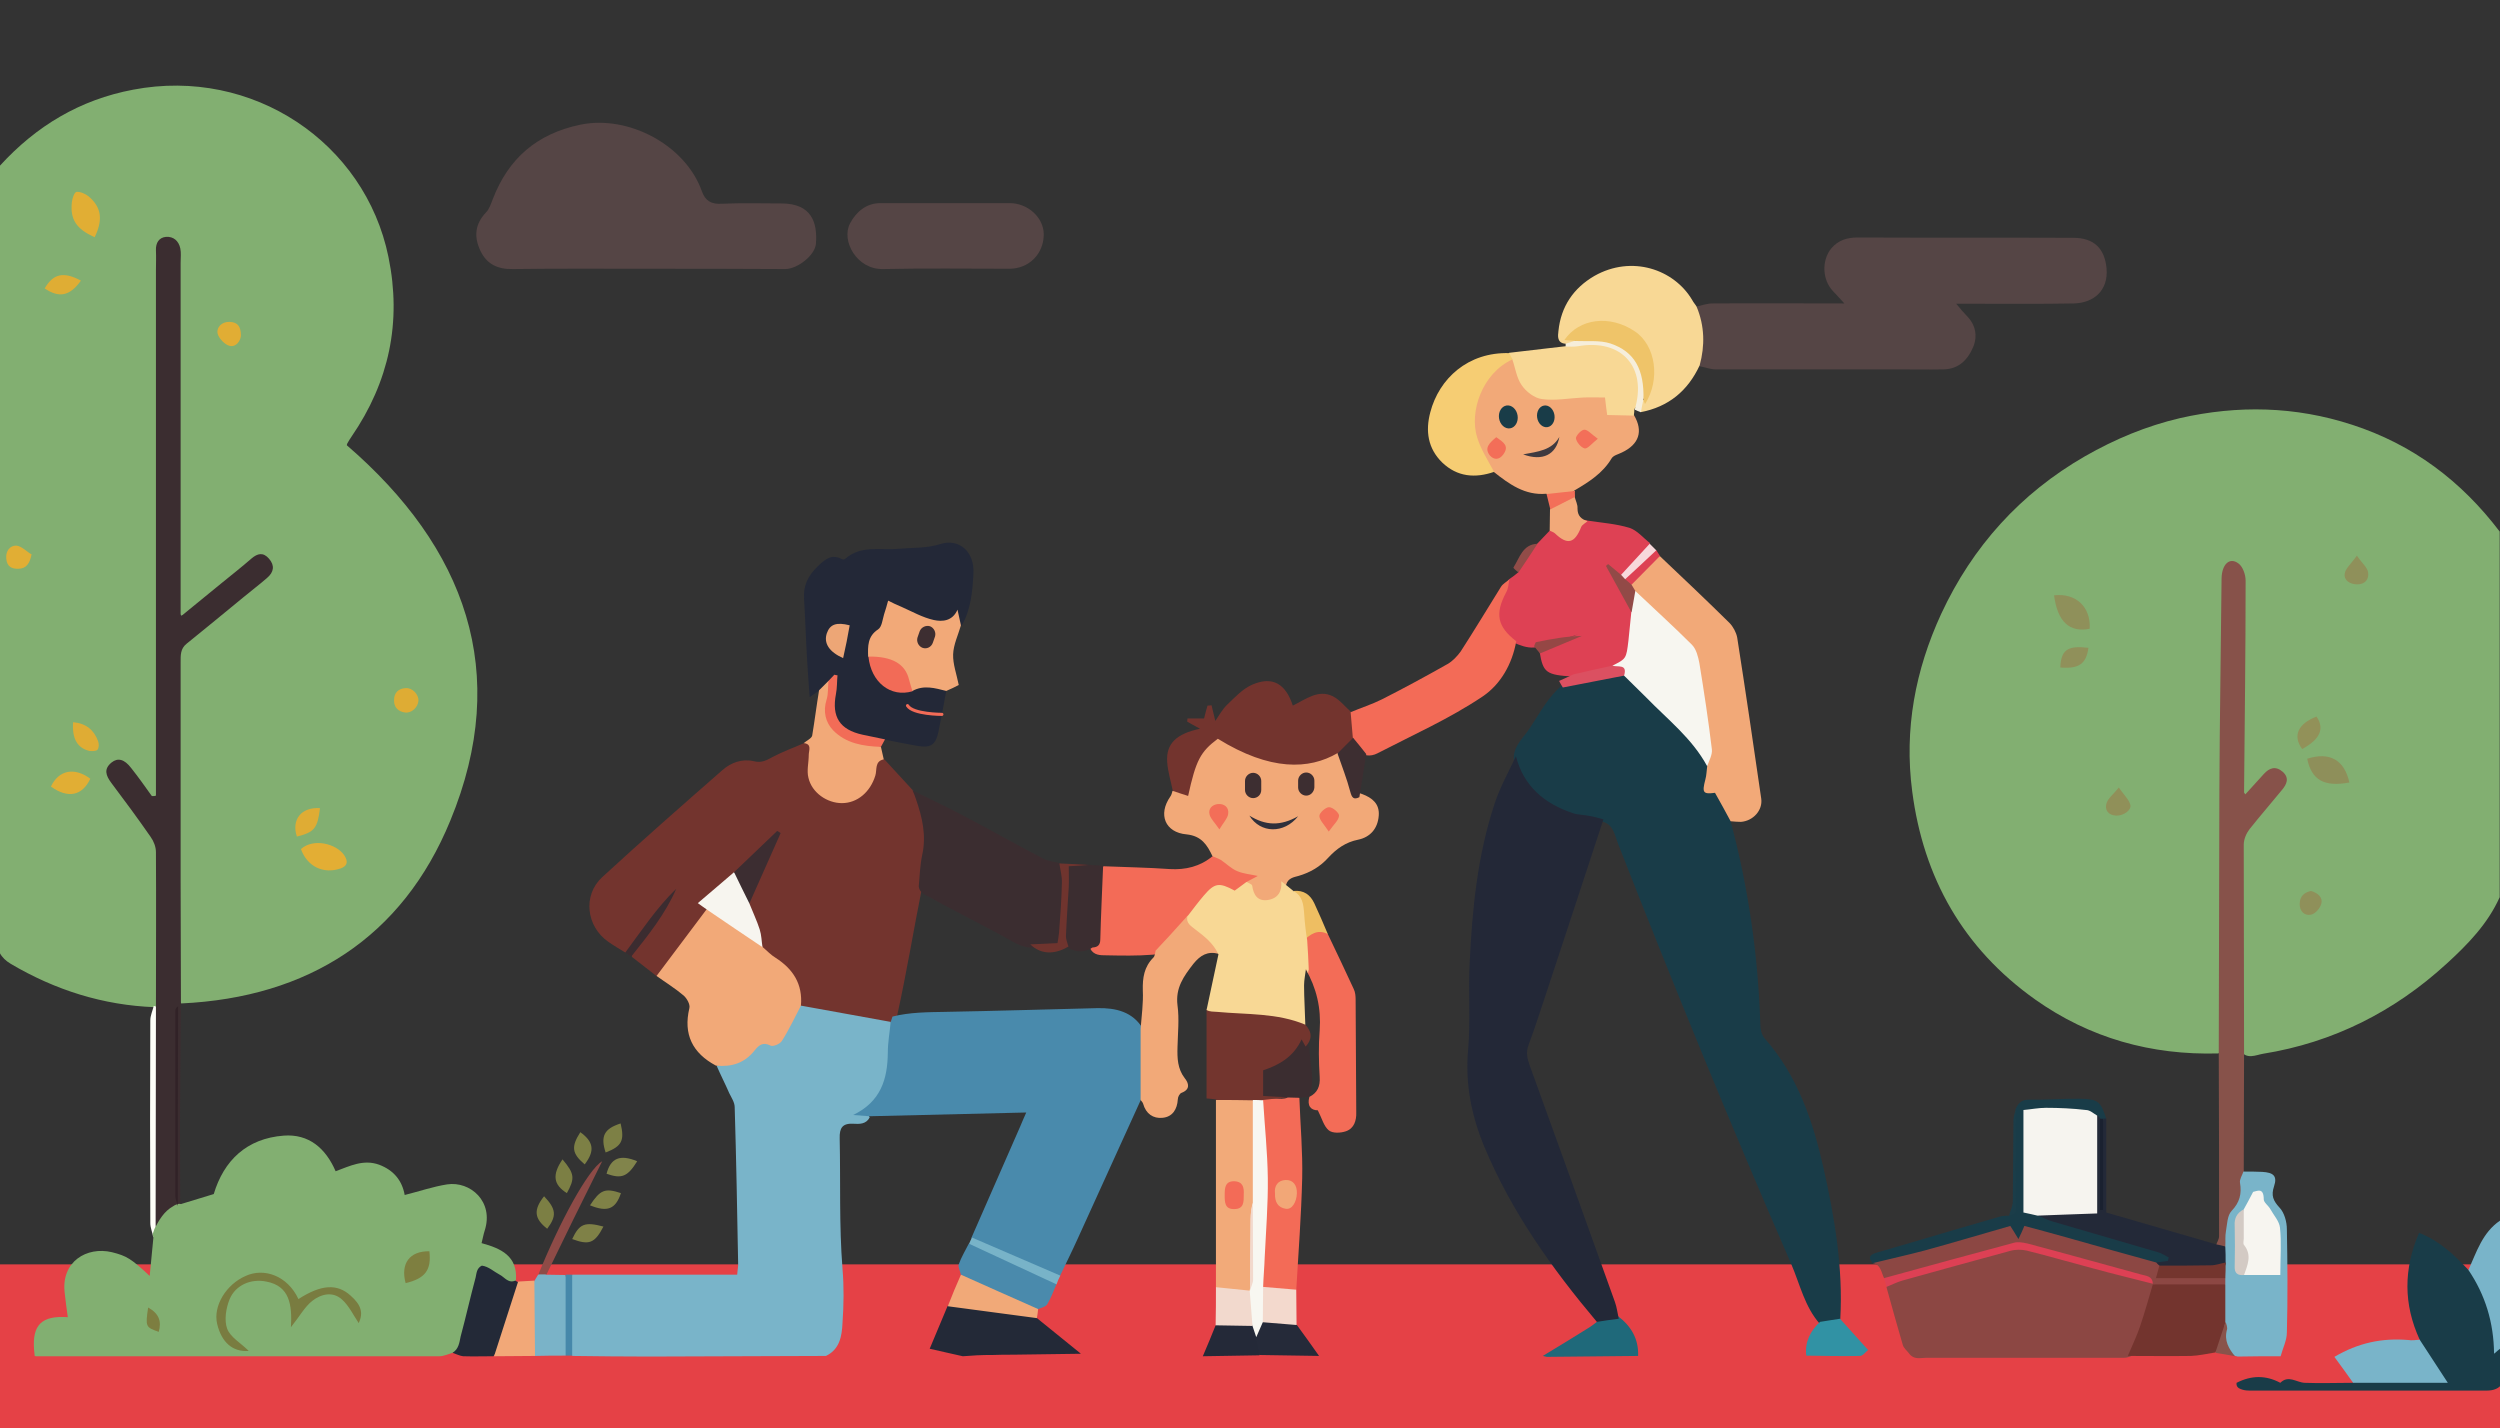 <?xml version="1.0" encoding="utf-8"?>
<!-- Generator: Adobe Illustrator 22.0.1, SVG Export Plug-In . SVG Version: 6.00 Build 0)  -->
<svg version="1.1" id="Layer_1" xmlns="http://www.w3.org/2000/svg" xmlns:xlink="http://www.w3.org/1999/xlink" x="0px" y="0px"
	 viewBox="0 0 800 457" style="enable-background:new 0 0 800 457;" xml:space="preserve">
<rect x="0" y="0" width="800" height="457" fill="#333333" stroke="none"/>
<style type="text/css">
	.st0{fill:#E54146;}
	.st1{fill:#82AF71;}
	.st2{fill:#193C48;}
	.st3{fill:#79B4C9;}
	.st4{fill:#73342E;}
	.st5{opacity:0.18;fill:#F29999;}
	.st6{fill:#3B2D30;}
	.st7{fill:#8C4743;}
	.st8{fill:#232837;}
	.st9{fill:#F2A978;}
	.st10{fill:#87524A;}
	.st11{fill:#DE4154;}
	.st12{fill:#F8D895;}
	.st13{fill:#F36B57;}
	.st14{fill:#F6CD73;}
	.st15{fill:#232938;}
	.st16{fill:#232937;}
	.st17{fill:#7AB3C8;}
	.st18{fill:#DD4054;}
	.st19{fill:#F2A878;}
	.st20{fill:#3192A4;}
	.st21{fill:#F2A979;}
	.st22{fill:#8E4B47;}
	.st23{fill:#F26C57;}
	.st24{fill:#6F342E;}
	.st25{fill:#3B2C30;}
	.st26{fill:#F6EEDB;}
	.st27{fill:#4688AA;}
	.st28{fill:#81844B;}
	.st29{fill:#7F8147;}
	.st30{fill:#7D8045;}
	.st31{fill:#7C7F44;}
	.st32{fill:#DD4153;}
	.st33{fill:#1B3D49;}
	.st34{fill:#F7D8DB;}
	.st35{fill:#F36F59;}
	.st36{fill:#914C48;}
	.st37{fill:#FEFEF8;}
	.st38{fill:#E1AE34;}
	.st39{fill:#E3AE34;}
	.st40{fill:#DFAC34;}
	.st41{fill:#DFAD34;}
	.st42{fill:#DEAC34;}
	.st43{fill:#E1AD34;}
	.st44{fill:#8F905A;}
	.st45{fill:#8E8F5A;}
	.st46{fill:#929159;}
	.st47{fill:#90905A;}
	.st48{fill:#909059;}
	.st49{fill:#1F697A;}
	.st50{fill:#252A39;}
	.st51{fill:#242938;}
	.st52{fill:#797C40;}
	.st53{fill:#7E7F40;}
	.st54{fill:#7D7E40;}
	.st55{fill:#F7F6F0;}
	.st56{fill:#DB5061;}
	.st57{fill:#498AAC;}
	.st58{fill:#F7F5EF;}
	.st59{fill:#3C2D31;}
	.st60{fill:#312227;}
	.st61{fill:#F26B57;}
	.st62{fill:#EDA676;}
	.st63{fill:#3D2E31;}
	.st64{fill:#F37059;}
	.st65{fill:#F36E58;}
	.st66{fill:#2F303B;}
	.st67{fill:#924A47;}
	.st68{fill:#954745;}
	.st69{fill:#3F3A40;}
	.st70{fill:#EFC469;}
	.st71{fill:#F6F4EF;}
	.st72{fill:#1A2130;}
	.st73{fill:#74352E;}
	.st74{fill:#89534B;}
	.st75{fill:#F7F5F0;}
	.st76{fill:#D3CAC4;}
	.st77{fill:#F3D9CD;}
	.st78{fill:#EEBE62;}
	.st79{fill:#73352E;}
	.st80{fill:#F2AA79;}
	.st81{fill:#4A8AAC;}
	.st82{fill:#F1A978;}
	.st83{fill:#F2D9CD;}
	.st84{fill:#78B3C8;}
	.st85{fill:#F8F7F1;}
	.st86{fill:#F2A777;}
	.st87{fill:none;stroke:#F26B57;stroke-linecap:round;stroke-linejoin:round;stroke-miterlimit:10;}
	.st88{fill:#F36C57;}
</style>
<rect y="404.6" class="st0" width="800" height="52.4"/>
<g>
	<path class="st1" d="M0,53c11.6-12.7,25.6-21.1,42.6-24.3c38.2-7.3,74.2,16.9,81.7,53.5c4.3,20.9,0.2,40-11.8,57.5
		c-0.5,0.7-0.9,1.4-1.3,2.1c-0.2,0.3-0.2,0.6-0.2,0.7c37.9,32.7,52.7,72.6,33.1,120.1c-15.3,37.3-45.4,56.6-86.1,58.5
		c-1.8-1.7-1.6-3.9-1.6-6.1c-0.1-34,0-67.9-0.1-101.9c0-4.6,1.6-7.9,5.2-10.7c6.5-4.9,12.5-10.4,18.9-15.5c0.8-0.6,1.6-1.2,2.3-1.9
		c1.2-1.3,3.1-2.7,1.5-4.6c-1.5-1.6-3.2-0.1-4.4,0.9c-4.6,4.1-9.7,7.6-14.3,11.7c-2.1,1.8-4.1,3.9-7.5,4c-2.2-2.4-1.7-5.5-1.7-8.4
		c0-33.5,0-66.9,0-100.4c0-2.2,0.1-4.3-0.2-6.5c-0.2-1.7-0.6-3.3-3.1-3.6c-2.1,2.4-1.4,5.3-1.5,8c0,40.1,0,80.3,0,120.4
		c0,13.5,0,27,0,40.5c0,2.6,0.3,5.4-1.5,7.8c-3.8,0.3-5.2-2.9-7.2-5.1c-1.5-1.7-2.9-5.4-5.5-3.5c-2.4,1.9,0.6,4.4,1.9,6.3
		c15.2,21.1,12,12.3,12.3,38.7c0.1,7.8,0,15.7,0,23.5c0,2.2,0.2,4.3-0.7,6.4c-0.3,0.5-0.6,0.9-1.2,1.2c-16.6-0.6-32-5.5-46.2-13.9
		c-1.5-0.9-2.7-2-3.5-3.5C0,221,0,137,0,53z"/>
	<path class="st1" d="M709.9,337.1c-21.5,0.6-41.2-4.9-58.7-17.3c-22.9-16.3-35.7-38.8-39.3-66.6c-2.6-19.9,1-38.8,9.3-56.8
		c10-21.5,25.3-38.5,46-50.4c9.6-5.5,19.7-9.7,30.4-12.2c18.5-4.2,36.9-3.8,55,2.1c19.5,6.3,35,18,47.3,34.2c0,39,0,78,0,117
		c-3.8,8.5-10.2,15.1-17,21.3c-16.7,15.3-36.3,25.2-58.7,28.8c-2.4,0.4-5.3,2-7.3-1.1c-0.8-2.3-0.7-4.6-0.7-6.9
		c0-17.8,0.2-35.7-0.1-53.5c-0.1-6.3,1.8-11.3,6-15.8c2.8-3.1,6.3-5.9,7.1-10.8c-5.6-0.9-6.6,5.7-11.1,5.9c-2.2-1.8-1.9-4.5-1.9-6.9
		c0-20-0.3-40,0.3-60c0.1-2.1,0.8-4.4-1.9-5.5c-1.6,0.2-1.8,1.4-2,2.5c-0.2,1.3-0.2,2.7-0.2,4c0.1,46.6-1.7,93.3-1,139.9
		C711.6,331.8,712.3,334.8,709.9,337.1z"/>
	<path class="st2" d="M774.3,428.7c-5.2-11.3-5.2-22.6-0.2-34.2c6.6,2.6,11.3,7.1,15.8,11.9c5.9,4.2,6.9,10.8,8.5,17.2
		c0.7,2.6-0.3,5.6,1.6,8c0,4,0,8,0,12c-1.6,1.5-3.7,1.4-5.7,1.4c-24.3,0-48.6,0-73,0c-1.7,0-3.3,0.1-4.9-0.8c-0.6-0.4-0.8-1-0.7-1.7
		c4.7-2.4,9.3-2.5,14,0c2.6-2.6,5.2-0.1,7.8,0c5.1,0.2,10.2,0,15.3,0c1.9-1.8,4.3-1.3,6.6-1.4c6.7-0.1,13.5,0,20.6-0.1
		C777.9,436.6,774,433.6,774.3,428.7z"/>
	<path class="st3" d="M800,431.6c-0.5,0.4-1,0.8-1.9,1.6c-0.1-10-2.8-18.8-8.2-26.8c2.6-5.8,4.5-12,10.1-15.8
		C800,404.3,800,418,800,431.6z"/>
	<path class="st2" d="M553.8,262.8c5.7,21.3,8.8,42.9,9.5,64.9c0,1.6,0.4,3.5,1.4,4.6c10.6,12,15.5,26.6,18.9,41.8
		c3.5,15.7,6.2,31.6,5.3,47.9c-1.6,3-4,2.5-6.5,1.7c-4.9-5.5-6.4-12.7-9.2-19.2c-19.4-44.5-37.8-89.5-55.5-134.7c-1-2.6-1.4-6-5-6.9
		c-8.9-0.4-16.8-2.9-23.1-9.7c-2.9-3.2-5.1-6.5-5.2-10.9c0.2-4,3.3-6.4,5.2-9.4c3.2-4.8,5.9-10.1,10.5-13.8c6.1-2.4,12.6-3,19.1-3.8
		c1.4,0.2,2.4,1.1,3.3,2c6.6,6.5,13.2,13,19.7,19.7c2.1,2.2,3.7,4.7,4.9,7.5c1.1,2.2-0.3,4.5,0,7
		C552.2,253.4,552.1,258.6,553.8,262.8z"/>
	<path class="st4" d="M200.1,304.8c-1.8-1.1-3.7-2.2-5.4-3.4c-7.1-4.9-8.3-14.9-2-20.7c12.6-11.6,25.5-22.9,38.4-34.2
		c2.8-2.5,6.4-3.8,10.2-2.9c2.4,0.6,4-0.3,6-1.4c3.2-1.7,6.6-2.9,10-4.4c4.8,0.1,2.8,3.5,2.7,5.8c-0.4,5.6,1.3,9.1,5.7,10.9
		c5.7,2.4,10.7-0.3,13.2-6.7c0.8-2,0.3-5.4,4.1-4.8c3.1,3.3,6.1,6.7,9.2,10c5.2,5,5.1,11.6,4.9,18c-0.2,4.4-1.5,8.8-2.1,13.3
		c-2.7,13.5-4.9,27.1-7.9,40.6c-0.4,1.1-1,2-2,2.7c-4.7,0.9-9.1-0.9-13.6-1.6c-5-0.9-10.1-1.6-14.9-3.1c-1.5-8.5-7.5-14-13.3-19.5
		c-0.1-4.9-4-8.7-4-13.6c2.3-7.1,5.7-13.8,8.2-20.8c-3.1,4.2-7.7,7-11.4,10.7c-2.4,2.2-4.6,4.8-7.3,6.6c-1.9,1.3-2.5,3-1.9,5.1
		c-3.3,7.6-8.7,13.7-13.9,20.1c-0.6,0.8-1.7,1-2.7,1c-2.7-2.1-5.4-4.2-8.1-6.3c0-3,2.3-4.7,3.8-6.8c2.7-3.9,5.7-7.6,8.9-12.6
		c-4,5.6-7.2,10.2-10.6,14.7C203,302.7,202.1,304.5,200.1,304.8z"/>
	<path class="st3" d="M256.3,321.8c9.6,1.7,19.1,3.5,28.7,5.2c4.2,9.1-1.2,25.7-9.5,29.2c-0.7-0.1-0.1,0.8-0.1,0.2
		c0-0.1,0.2-0.1,0.5-0.1c1,0,2,0.2,2.4,1.3c-1.2,2.2-3.3,2.1-5.2,2c-3.5-0.2-4.5,1.3-4.4,4.7c0.3,13.9-0.2,27.8,0.9,41.7
		c0.5,5.8,0.4,11.6,0,17.4c-0.2,4.2-0.9,8.4-5.3,10.5c-18.9,0.1-37.8,0.1-56.7,0.2c-8.1,0-16.2-0.1-24.4-0.2c-1.1-1-1.4-2.2-1.4-3.6
		c-0.1-6.3-0.1-12.5,0-18.8c0-1.4,0.5-2.6,1.4-3.6c17.5,0,34.9,0,52.7,0c0.1-1.6,0.4-2.7,0.3-3.8c-0.3-16.6-0.6-33.2-1.1-49.8
		c0-1.5-1-3-1.7-4.4c-1.3-3-2.8-5.9-4.1-8.9c4.8-1.7,9-5.5,13.3-6.7c7-1.8,9.3-6.5,12.3-11.5C255.1,322.3,255.6,321.9,256.3,321.8z"
		/>
	<path class="st5" d="M542.9,98.1c1.7-0.4,3.4-1,5.1-1c13.7-0.1,27.3,0,42.2,0c-1.6-1.7-2.6-2.9-3.7-4c-3.4-3.6-3.6-9.8-0.5-13.6
		c2.2-2.6,5-3.5,8.4-3.5c23,0.1,46,0,69,0.1c6.8,0,10.1,3.5,10.7,9.8c0.6,7.1-4.1,11-10.4,11.2c-10.7,0.2-21.3,0.1-32,0.1
		c-1.6,0-3.3,0-5.7,0c1.4,1.7,2.3,2.8,3.3,3.8c2.9,2.9,3.6,6.5,2.1,10.1c-1.7,4-4.6,7-9.4,7.1c-4.8,0.1-9.7,0-14.5,0
		c-19.5,0-39,0-58.5,0c-1.7,0-3.4-0.7-5.1-1c-0.8-0.8-1.1-1.8-0.8-2.7C544.5,108.8,541.9,103.5,542.9,98.1z"/>
	<path class="st5" d="M206.6,86c-14.1,0-28.3-0.1-42.4,0.1c-4.9,0.1-8.4-1.5-10.5-5.9c-2.1-4.5-1.7-8.5,1.8-12.2
		c1.1-1.1,1.6-2.8,2.2-4.3c5-13,14.1-20.9,28-23.8c15.5-3.2,33.7,6.6,38.9,21.3c1.1,3.1,3,4.2,6.4,4c6.3-0.3,12.6-0.1,19-0.1
		c9.9,0,11.6,6.3,11.1,12.9c-0.3,3.7-5.9,8.1-9.9,8.1C236.2,86,221.4,86,206.6,86z"/>
	<path class="st6" d="M56.9,385.9c-2.3,2.7-4.6,5.4-6.9,8.1c-1.3-1.4-0.9-3.1-0.9-4.7c0-20.8,0-41.6,0-62.3c0-1.6-0.2-3.4,0.8-4.8
		c0-16.5,0.1-33,0-49.5c0-1.7-0.7-3.5-1.7-4.9c-4.1-5.9-8.3-11.6-12.6-17.3c-1.7-2.3-2.5-4.4,0.1-6.5c2-1.6,4.1-1.1,6.3,1.8
		c2.3,2.9,4.5,6,6.7,9.1c0.4-0.1,0.8-0.2,1.2-0.3c0-1.9,0-3.7,0-5.6c0-54.1,0-108.3,0-162.4c0-2.2,0.1-4.3,0-6.5
		c-0.1-2.4,1-4.1,3.2-4.3c2.4-0.2,4.1,1.3,4.6,3.7c0.3,1.4,0.1,3,0.1,4.5c0,36,0,71.9,0,107.9c0,1.5,0,3,0,5.4
		c4.8-3.9,8.9-7.3,13.1-10.7c3.2-2.6,6.5-5.2,9.6-7.9c1.9-1.6,3.7-2.1,5.6,0.1c1.9,2.2,1.5,4.3-0.6,6.1c-2.5,2.2-5.2,4.2-7.7,6.3
		c-6,4.9-12,9.9-18.1,14.8c-2,1.6-1.9,3.7-1.9,5.9c0,23.5,0,47,0,70.4c0,13,0.1,26,0.1,39c-0.1,13.1-0.2,26.2-0.3,39.3
		c0,8.3,0.1,16.6,0.1,24.9C57.6,385.5,57.3,385.7,56.9,385.9c-0.9-3.3-0.3-6.7-0.3-10c-0.1-17.4,0-34.8,0-47.1
		C56.8,344.5,56,365.2,56.9,385.9z"/>
	<path class="st7" d="M610.9,433.1c-0.7-0.9-1.7-1.7-2-2.7c-1.8-6.1-3.5-12.3-5.2-18.4c0.3-2.6,2.6-2.8,4.4-3.3
		c11.4-3.3,22.9-6.6,34.5-9.5c2.3-0.6,4.6-0.6,6.9,0c13,3.3,25.9,6.8,38.7,10.9c0.5,0.3,0.9,0.7,1.1,1.2c-0.3,7-3.1,13.4-5.2,20
		c-0.6,2-2.3,3.2-4.6,3.2c-21.1,0-42.1,0-63.2,0C614.5,434.5,612.4,435.2,610.9,433.1z"/>
	<path class="st8" d="M302.8,221.1c-0.8,4.4-1.6,8.7-2.5,13.1c-0.9,4.2-2.5,5.2-6.7,4.5c-3.4-0.6-6.9-1.3-10.3-2
		c-11,1.9-18.5-4-17.4-13.6c0.1-1.3,1.6-2.8-0.3-3.9c-1.2,0.5-2.2,1.5-3.5,1.8c-0.8,0.6-1.6,1.1-3,2.1c-0.3-4.1-0.6-7.8-0.8-11.5
		c-0.4-6.6-0.6-13.3-1-19.9c-0.3-4.3,1.2-7.4,4.4-10.5c2.6-2.5,4.5-4,7.9-2.2c0.2,0.1,0.7,0,0.9-0.2c5.1-4.5,11.4-2.6,17.2-3.2
		c4.4-0.4,8.8-0.1,13.2-1.5c5.9-1.9,11,2.3,10.6,9.5c-0.3,5.6-0.8,11.5-3.8,16.7c-1.5-0.3-1.7-1.4-1.5-2.5c-7.8,5.7-14,0-21.4-3.7
		c0.6,6.5-6.1,9.6-5.4,15.8c1,8,5.8,11.7,13,10C296.1,218.5,299.7,217.7,302.8,221.1z"/>
	<path class="st9" d="M388,274c-1.7-3.6-3.5-6.5-8.3-7c-6.9-0.6-9.2-6.4-5.2-12.1c0.4-0.5,0.5-1.2,0.7-1.8c3-0.4,4.7-1.9,5-5
		c0.2-2,1.2-3.8,2.2-5.5c4.4-7.6,6.4-8,14.2-4c9,4.6,18.4,6.6,28.3,2.5c0.9-0.4,1.9-0.7,2.9-0.6c3.7,2.1,4.3,5.9,5.3,9.5
		c0.5,1.7,0.6,3.6,2.8,4.1c3.2,1.2,5.6,3.1,5.3,6.9c-0.3,4.1-2.7,6.9-6.6,7.7c-4,0.8-6.9,2.9-9.5,5.7c-2.6,2.9-5.8,4.8-9.6,5.9
		c-1.5,0.4-3.3,0.7-3.9,2.7c-0.5,3.5-2.4,5.8-6.1,6c-4.4,0.1-5.5-3.4-6.7-6.7c0.2-2.3,1.5-1.9,2.6-1.6
		C396,280.9,391.3,278.7,388,274z"/>
	<path class="st10" d="M718.1,336.9c0,12.7-0.1,25.4-0.1,38.1c0.8,4.7,1.1,9.2-2.5,13.1c-1.5,1.6-2.1,3.8-1.8,6
		c0.3,1.9,0.1,3.6-1.3,5.1c-1.3,0.6-2.6,1-3.2-0.9c0.3-0.9,0.9-1.8,0.9-2.7c0-19.5,0-39-0.1-58.6c0.1-28.2,0.1-56.3,0.2-84.5
		c0.1-22.5,0.5-44.9,0.7-67.4c0.1-4.6,2.6-6.9,5.4-4.8c1.4,1,2.3,3.6,2.3,5.5c0,22.6-0.3,45.2-0.5,67.8c0,0.1,0.2,0.2,0.4,0.6
		c2-2.2,4-4.4,5.9-6.5c1.8-2,3.8-2.7,6.1-0.7c2.2,2,1.2,4-0.2,5.7c-3.5,4.3-7.1,8.4-10.5,12.7c-1,1.3-1.8,3.2-1.8,4.9
		C718,292.6,718.1,314.8,718.1,336.9z"/>
	<path class="st11" d="M483,185.3c1-0.7,2-1.4,2.9-2.2c0.7-3.9,3-6.8,6.1-9.2c1.3-1.4,2.7-2.8,4-4.2c0.4-0.2,1-0.5,1.4-0.3
		c3.5,2.2,6.3,2.3,8.1-2.1c0.4-1,1.5-1.1,2.6-0.7c4.5,0.7,9,1,13.3,2.3c2.5,0.8,4.4,3.2,6.6,4.9c-0.9,5.2-5.2,7.5-8.9,10.3
		c-1.4,0.1-2.4-0.7-2.5-1c2.1,3.9,4.8,8.6,6.7,13.8c0.5,3.9-0.6,7.6-0.9,11.4c-0.2,3.5-2.9,4.5-5.7,5.3c-4.3,1.5-8.9,1.5-13.2,2.9
		c-8.7-0.5-9.7-1.2-10.8-7.8c3.2-3.9,8.2-3.9,12.3-5.7c-4.6,1.6-9.3,2.8-14,4.2c-2.4,0.2-4.6-0.7-6.7-1.6c-6.1-4.6-7.3-9.7-3.7-16.3
		C481.4,188.1,481.8,186.5,483,185.3z"/>
	<path class="st9" d="M256.3,321.8c-2,3.8-3.8,7.7-6.1,11.3c-0.6,1-2.9,1.9-3.6,1.5c-2.5-1.3-3.8-0.1-5.1,1.5
		c-3.2,4.1-7.4,5.4-12.4,4.9c-7.5-4-10.5-10-8.5-18.4c0.3-1.2-0.8-3.1-1.8-4c-2.7-2.3-5.8-4.2-8.7-6.3c5.3-7.1,10.7-14.2,16-21.3
		c2.6-0.6,4.3,1.3,6.1,2.6c4.1,3,8.5,5.6,11.9,9.5c1.4,1.2,2.6,2.5,4.1,3.4C253.8,310.1,256.9,314.9,256.3,321.8z"/>
	<path class="st6" d="M294,283.7c0.3-3.4,0.4-6.8,1.1-10.1c1.4-6.3,0-12.1-2-17.9c-0.3-0.9-0.7-1.9-1.1-2.8c5,2.5,10.1,4.9,15.1,7.5
		c9,4.7,17.8,9.7,26.8,14.4c1.5,0.8,3.5,0.9,5.2,1.4c2.6,1.3,2.6,3.8,2.2,6c-0.8,4.8-0.7,9.5-0.8,14.3c-0.1,6.2-0.9,6.8-9.1,6.8
		c-2.6,0.1-4.9-0.6-7.2-1.9c-8.8-5-18-9.4-26.9-14.4C295.9,286.3,294.3,285.7,294,283.7z"/>
	<path class="st9" d="M494.8,158c-6.8,0.6-11.9-3.1-16.8-7c-4.9-2.2-6.1-7-6.9-11.5c-1.8-9.4,1.4-17.3,8.6-23.6
		c1.3-1.1,2.7-2.1,4.5-1.2c0.5,0.4,1,1,1.2,1.6c3.5,11.4,8,10.3,17.4,10.1c1.2,0,2.3-0.3,3.4-0.5c6.4-0.9,7.2-0.5,10.2,5
		c2.1,0.7,5.2-1.3,6.5,2c3,5.1,1.6,9.3-3.9,11.9c-1.2,0.6-2.7,0.9-3.3,1.9c-2.8,4.7-7.2,7.5-11.8,10.2
		C501.1,159.4,498.2,160.3,494.8,158z"/>
	<path class="st5" d="M302.6,65c6.8,0,13.6,0,20.5,0c5.9,0,10.9,4.7,10.9,10c0,6.2-4.7,11-11,11c-13.5,0-27-0.2-40.4,0.1
		c-8.4,0.2-13.5-9-10.6-14.6c2-3.8,5.3-6.5,9.7-6.5C288.6,65,295.6,65,302.6,65z"/>
	<path class="st9" d="M553.8,262.8c-1.6-3-3.2-5.9-5-9.1c-3.8,0.5-4.2,0-3.1-4.2c0.4-1.4,0.4-2.9,0.6-4.3c0.2-8.9-2.3-17.4-3-26.2
		c-0.5-7.3-3.3-12.8-9.1-17.4c-4.3-3.4-7.9-7.6-11.6-11.6c-0.6-0.8-1.1-1.7-1.1-2.8c2.4-3.9,5.3-7.3,9.6-9.3
		c7.5,7.1,15,14.2,22.3,21.4c1.2,1.2,2.2,3.1,2.5,4.7c2.7,17.2,5.2,34.4,7.7,51.6c0.5,3.7-2.6,7.1-6.5,7.4
		C556.1,263,554.9,262.9,553.8,262.8z"/>
	<path class="st4" d="M428,241c-9.1,5.3-21.5,5.8-38.3-4.6c-5.6,4.2-7,6.9-9.5,18.3c-1.7-0.5-3.3-1.1-4.9-1.6
		c-0.6-3.1-1.6-6.1-1.8-9.3c-0.4-5.8,2.9-9,10.5-10.6c-1.7-0.9-2.9-1.6-4.1-2.3c0-0.3,0.1-0.7,0.1-1c1.7,0,3.3,0,5.3,0
		c0.3-1.3,0.7-2.7,1.1-4.1c0.4,0,0.9-0.1,1.3-0.1c0.4,1.5,0.7,3.1,1.2,5c1.3-1.9,2.3-3.8,3.8-5.2c2.5-2.4,5-5.1,8-6.4
		c6.4-2.8,10.7-0.4,13,6.7c4.1-2,8.1-5.3,12.8-3c2.2,1.1,3.9,3.3,5.8,5c2.8,2.3,1.7,5.2,1.2,8C431.9,237.9,430.8,240.3,428,241z"/>
	<path class="st12" d="M542.9,98.1c2.6,6.2,2.7,12.5,1,18.8c-3.8,8.2-10,13.3-18.9,15c-1-1.3-1.3-2.7,0-4c0.4-0.4,1.1,0.8,1.7-0.5
		c2.8-7.4,1.2-15.6-4.3-19.9c-5.4-4.3-13.2-4.2-19.8,0.2c0.5,0.6,1.5,0.8,1.6,1.8c-0.9,1.5-2,1.3-3.2,0.5c-2.8-0.2-2.5-2.5-2.3-4.1
		c0.8-7.8,4.8-13.7,11.5-17.6c12-6.8,25.5-2.1,31.3,7.7C541.9,96.8,542.5,97.4,542.9,98.1z"/>
	<path class="st13" d="M388,274c0.9,0.4,1.9,0.7,2.7,1.2c1.8,1.2,3.3,2.8,5.3,3.6c1.9,0.8,4.2,1,6.5,1.5c-1.3,0.7-2.3,1.2-3.4,1.8
		c-0.9,2.8-2.8,4.3-5.6,3.2c-3.7-1.4-6,0.2-8,3c-1.4,2-3.2,3.8-4.7,5.7c-2.2,2.9-4.2,5.8-6.6,8.5c-1.5,1.7-3.1,2.9-5.4,3
		c-4.9,0.4-9.9,0.3-14.8,0.2c-1.9,0-4,0-5.1-2.1c2.7-6.6,1.3-13.6,2.6-20.4c0.4-2.1,0.1-4.3,1.6-6c7.1,0.3,14.2,0.4,21.2,0.9
		C379.4,278.4,384,277.3,388,274z"/>
	<path class="st13" d="M432.9,236c-0.2-2.7-0.5-5.4-0.7-8.1c3.3-1.4,6.8-2.5,10-4.1c7.1-3.6,14.1-7.4,21-11.3c1.6-0.9,3.1-2.5,4.2-4
		c4.4-6.8,8.6-13.8,12.9-20.7c0.6-1,1.8-1.6,2.7-2.4c-0.3,1.4-0.3,2.9-1,4.1c-3.7,6.9-2.9,11,3.2,15.7c-1.3,7.3-5,13.8-10.8,17.7
		c-10.6,7.1-22.3,12.3-33.7,18.2c-1,0.5-2.2,0.8-3.4,0.6C435,240.4,433.7,238.5,432.9,236z"/>
	<path class="st12" d="M522.8,133c-2.6-0.1-5.2-0.1-8.5-0.2c-0.2-1.1-0.4-3.2-0.7-5.6c-2.3,0-4.6-0.1-6.9,0c-4.4,0.2-9,1.1-13.3,0.5
		c-2.4-0.3-5.1-2.4-6.5-4.5c-1.6-2.3-2-5.5-3-8.3c-0.5-0.6-1.6-0.9-1-2c6-0.7,12-1.4,18-2.1c2.3-0.3,4.3-1.8,6.5-2.1
		c6.5-0.8,11.9,1.8,15.5,7.1c3.2,4.8,4.2,10.1,0.1,15.1C523,131.7,522.9,132.4,522.8,133z"/>
	<path class="st14" d="M483,113c0.3,0.7,0.6,1.3,1,2c-9.7,4.4-13.9,16.8-11.3,25c1.2,3.9,3.5,7.4,5.4,11c-6.1,2.1-11.8,1.6-16.6-3
		c-4.6-4.5-5.4-10.1-3.8-16.1C460.5,121.2,469.7,112.6,483,113z"/>
	<path class="st9" d="M302.8,221.1c-3.6-0.9-7.2-2-10.8,0c-1.3,0.3-1.9-0.7-2.1-1.6c-1.1-5.4-4.9-7.6-9.9-8.3
		c-0.8-0.1-1.5-0.6-2.2-1.1c-0.1-3.3-0.2-6.5,3.2-8.7c1.2-0.8,1.4-3.1,1.9-4.8c0.5-1.5,0.9-2.9,1.3-4.4c1.4,0.7,2.8,1.4,4.3,2
		c3.4,1.5,6.7,3.4,10.3,4.2c2.7,0.6,6,0.4,7.6-3.3c0.4,1.9,0.8,3.5,1.1,5c-0.9,3.1-2.4,6.2-2.5,9.3c-0.1,3.1,1.1,6.3,1.8,9.8
		C305.7,219.8,304.2,220.5,302.8,221.1z"/>
	<path class="st2" d="M599.3,404.2c-2-2.1-0.4-2.9,1.4-3.4c4-1.2,8-2.3,12-3.5c9.1-2.7,18.2-5.4,27.3-8c0.9-0.3,2-0.2,2.9-0.3
		c2.5-1.2,1.6-3.4,1.6-5.3c0.3-9.6-0.5-19.2,0.5-28.8c0.8-1.9,2-3.1,4.4-3c5.4,0.1,10.8-0.4,16.2-0.3c5.9,0.1,6.6,0.9,8.4,6.4
		c-0.4,0.3-0.8,0.6-1.3,0.6c-0.5,0-1-0.2-1.4-0.3c-0.7-0.3-1.4-0.7-2-1c-5.3-2.1-10.8-1.8-16.3-1.7c-2.8,0.1-4.3,1.5-4.3,4.4
		c-0.1,7.7-0.1,15.3,0,23c0,2.5,1.2,4.1,3.5,4.9c11.6,3.9,23.6,6.6,35.2,10.4c1.3,0.4,2.6,0.7,3.8,1.2c1.5,0.7,3.3,1.4,3.2,3.3
		c-0.1,2.5-2.3,2.3-4.1,2.6c-9.7-1.8-18.9-5.2-28.4-7.8c-3.2-0.9-6.4-1.7-9.7-2.6c-1.3-0.3-2.7-0.8-3.8,0.2c-1.9,1.7-3.5,1.4-5.3,0
		c-1.3-1-2.9-0.5-4.3-0.1c-9.9,2.9-19.9,5.5-29.8,8.6C605.7,404.8,602.6,405.3,599.3,404.2z"/>
	<path class="st7" d="M599.3,404.2c5.6-1.4,11.2-2.6,16.8-4.1c9.1-2.5,18.1-5.2,27.2-7.8c0.8,1.2,1.5,2.4,2.6,4.2
		c0.8-1.7,1.3-2.7,1.9-4.2c4.5,1.2,9,2.4,13.6,3.7c9.5,2.7,19.1,5.4,28.6,8c0.7,0.4,1.4,0.8,1.7,1.5c1,2.5,3.3,1.9,5.2,1.9
		c3.5,0.1,7,0,10.5,0.1c1.8,0.1,3.7-0.1,5,1.7c0.2,1,0.1,1.8-0.8,2.4c-7.6,1.4-15.1,2.3-22.6-0.6l-0.1-0.1c-8-3.8-16.9-4.6-25-7.9
		c-12.5-5-24.7-4.2-37.1,0.4c-6,2.2-12.3,3.7-18.6,5.3c-1.7,0.5-3.5,1.3-5.3,0.3C602,407.2,601.9,404.7,599.3,404.2z"/>
	<path class="st9" d="M262.1,220.9c1-1,2-2,3-3c2.7,0.6,1.4,2.5,1.1,3.9c-1.6,9.2,0.1,12,9.2,14.8c2.2,0.7,4.5,1.2,6.5,2.4
		c0.3,1.3,0.6,2.6,0.9,4c-3,0.6-2.1,3.4-2.7,5.2c-1.6,5.2-5.7,8.8-10.7,8.8c-4.7,0-9.6-3.3-10.7-8.1c-0.6-2.3,0.1-4.9,0.1-7.3
		c0-1.5,1.1-3.5-1.6-3.8c0.9-0.8,2.5-1.5,2.7-2.4C260.7,230.6,261.3,225.7,262.1,220.9z"/>
	<path class="st15" d="M691,405c-0.3-0.3-0.7-0.6-1-1c1.2-0.2,2.4-0.3,3.7-0.5c0.1-0.4,0.2-0.7,0.3-1.1c-1.2-0.6-2.3-1.4-3.5-1.7
		c-11.2-3.3-22.4-6.5-33.6-9.8c-1.7-0.5-3.3-1.3-4.9-2c2.7-2.3,6-1.7,9.1-1.7c8,0,8.3-0.2,8.4-8.4c0-5.3-0.1-10.6,0-15.9
		c0-2.1-0.2-4.4,1.7-6c0.3,0.3,0.6,0.7,0.9,1c1.2,9.9,0,19.8,0.5,27.7c0.5-7.9-0.7-17.9,0.5-27.7c0.3,0,0.6,0,0.9,0
		c0,9.9,0,19.9,0,30.1c12,3.5,23.6,6.8,35.2,10.2c1,0.2,2,0.4,3,0.7c1.5,1.7,1.4,3.6,0.5,5.6c-0.9,1.3-2.3,1.9-3.8,1.9
		C702.8,406.3,696.7,408.2,691,405z"/>
	<path class="st16" d="M144.8,432.9c2.5-10.3,5.1-20.5,7.7-31.2c4.5,2.9,8.5,5.5,12.5,8.1c0.2,0.2,0.4,0.3,0.6,0.4
		c0.4,0.3,0.9,0.7,0.8,1.1c-1.9,7.9-3.3,16-8.5,22.7c-3.2,0-6.5,0.1-9.7,0C147.2,433.9,146,433.3,144.8,432.9z"/>
	<path class="st6" d="M353,277c-0.3,7.8-0.7,15.7-0.9,23.5c0,1.9-0.8,2.6-2.5,2.7c-2.5,1.7-5,1.5-7.6,0.3c-1.7-1.2-2-2.9-1.8-4.8
		c0.8-5.2,0.2-10.5,0.8-15.7c0.7-6.9,0.5-7,7.4-6.3C349.8,276.9,351.4,276.9,353,277z"/>
	<path class="st17" d="M181,433.8c-3.3,0-6.5,0-9.8,0.1c-0.9-0.8-1.6-1.8-1.6-3c0.1-7-1.9-14.2,1.4-21c0.4-0.7,0.8-1.3,1.2-2
		c0.9-0.5,1.8-0.8,2.6,0c2,0,4.1,0.1,6.1,0.1c2.2,6,0.7,12.1,1,18.2C182.1,428.7,182.8,431.5,181,433.8z"/>
	<path class="st18" d="M602.9,409c13.8-3.8,27.7-7.6,41.5-11.3c1.3-0.4,2.9-0.1,4.3,0.2c12.1,3.2,24.2,6.6,36.3,9.9
		c1.6,0.5,3.8,0.4,3.9,3c-6.2-1.6-12.5-3.1-18.7-4.8c-7.2-1.9-14.4-4-21.6-5.8c-1.7-0.4-3.7-0.4-5.4,0.1c-11.5,3.1-23,6.3-34.5,9.5
		c-1.7,0.5-3.3,1.3-5,2C603.5,411,603.2,410,602.9,409z"/>
	<path class="st19" d="M171,409.8c0.1,8,0.1,16,0.2,24.1c-4.4,0-8.8,0.1-13.1,0.1c2.6-8,5.1-15.9,7.7-23.9
		C167.5,410,169.3,409.9,171,409.8z"/>
	<path class="st20" d="M597.8,432c-0.9,0.7-1.7,1.9-2.6,1.9c-5.7,0.1-11.5,0-17.2-0.1c-0.5-4.4,1.3-7.9,4.4-10.8
		c2.1-0.3,4.2-0.7,6.4-1C591.8,425.3,594.8,428.7,597.8,432z"/>
	<path class="st21" d="M508,166.8c-0.7,0.6-1.7,1.1-2,1.8c-2.1,5.3-4.4,5.9-8.4,2.1c-0.4-0.4-1.1-0.6-1.7-0.9c0-2.3,0.1-4.5,0.1-6.8
		c2.2-2.2,4-5.1,7.9-4c0.3,1.2,1,2.5,0.9,3.7C504.8,165.1,506,166.1,508,166.8z"/>
	<path class="st22" d="M174.9,407.8c-0.9,0-1.8,0-2.6,0c6.7-16.6,15.9-33.6,20.4-36.2C186.4,384.2,180.6,396,174.9,407.8z"/>
	<path class="st23" d="M281.9,239c-5.7-0.2-11.2-1.1-15.3-5.3c-2.4-2.5-3.3-6-2.1-9.8c0.6-1.9,0.4-4,0.6-6c0.6-0.7,1.3-1.3,1.9-2
		c0.3,0.1,0.7,0.2,1,0.2c-0.2,2-0.1,4-0.5,6c-1.4,7.3,1.2,11.4,8.5,13c2.4,0.5,4.8,1,7.2,1.5C282.8,237.4,282.3,238.2,281.9,239z"/>
	<path class="st24" d="M348.3,276.8c-1.8,0.1-3.6,0.3-6.3,0.4c0,2.2,0.1,4.5,0,6.7c-0.3,5.2-0.7,10.4-0.9,15.7
		c0,1.1,0.5,2.2,0.8,3.3c-4.6,2.7-8.9,2.5-12.2-0.7c1.5-0.1,3-0.1,4.5-0.2c1.3-0.1,2.6-0.1,4.2-0.2c0.2-1.2,0.4-2.3,0.5-3.4
		c0.4-5.3,0.8-10.6,0.9-15.8c0.1-2.1-0.5-4.2-0.8-6.3C342.1,276.4,345.2,276.6,348.3,276.8z"/>
	<path class="st25" d="M200.1,304.8c5.2-7,10-14.3,16.3-20.4c-3.5,8.1-9,14.9-14.4,21.7C201.3,305.6,200.7,305.2,200.1,304.8z"/>
	<path class="st26" d="M523.1,131.1c4.1-13.6-4.2-22.8-18.2-20.3c-1.3,0.2-2.6,0.1-3.9,0.1c0-0.3,0-0.6,0-0.9c1-0.3,2.1-0.7,3.1-1
		c5.9-3.1,12.7-1.8,18,3.4c5.2,5,6.4,10.1,3.8,15.4c-0.3,1.4-0.6,2.7-0.8,4.1C524.4,131.7,523.8,131.4,523.1,131.1z"/>
	<path class="st27" d="M181,433.8c0-8.6,0-17.3,0-25.9c0.7,0,1.4,0,2.1,0c0,8.6,0,17.3,0,25.9C182.4,433.8,181.7,433.8,181,433.8z"
		/>
	<path class="st28" d="M203.9,371.6c-3.1,5-5,5.7-9.8,4C195.4,370.6,198.4,369.3,203.9,371.6z"/>
	<path class="st29" d="M188.8,385.7c3.3-5,4.8-5.6,9.9-3.9C197,386.9,194.4,388,188.8,385.7z"/>
	<path class="st30" d="M198.6,359.5c1.3,5.5,0.4,7.3-4.8,9.3C192.1,363.6,193.3,361.2,198.6,359.5z"/>
	<path class="st29" d="M193.1,392.5c-2.8,5.4-4.6,6-10,4C185.4,391.6,187.1,390.9,193.1,392.5z"/>
	<path class="st31" d="M180,371c3.9,4.6,4,6.1,1.4,10.8C177.1,379.1,176.6,376,180,371z"/>
	<path class="st30" d="M187.1,372.6c-4.1-3.5-4.4-5.6-1.4-10.3C190,365.4,190.4,368.3,187.1,372.6z"/>
	<path class="st31" d="M174.1,382.8c3.9,4.1,4.1,6.3,1,10.4C171,390,170.6,387.2,174.1,382.8z"/>
	<path class="st32" d="M531.2,177.9c-3,3.1-6.1,6.1-9.1,9.2c-1.6,0.4-2.2-0.6-2.4-2c3-3.5,5.2-8,10.3-9.1
		C530.4,176.7,530.8,177.3,531.2,177.9z"/>
	<path class="st33" d="M645,354.9c0,10,0.1,19.9,0,29.9c0,1.6,0.9,3.9-2.1,4.1c0.4-1.5,1.2-3,1.2-4.5c0.1-8.4,0.1-16.9,0.2-25.3
		C644.2,357.7,644.7,356.3,645,354.9z"/>
	<path class="st34" d="M530,176.1c-3.3,3.1-6.6,6.2-10,9.3c-0.8-0.1-1.3-0.5-1.3-1.4c3.1-3.3,6.1-6.7,9.2-10
		C528.6,174.7,529.3,175.4,530,176.1z"/>
	<path class="st35" d="M504,159c-2.6,1.3-5.3,2.7-7.9,4c-0.4-1.6-0.8-3.3-1.2-4.9c3-0.3,6-0.7,9.1-1C503.9,157.7,504,158.3,504,159z
		"/>
	<path class="st36" d="M492,174c-2,3.1-4,6.1-6.1,9.2c-0.6-0.5-1.7-1.4-1.6-1.6C486.3,178.5,487.2,174.2,492,174z"/>
	<path class="st37" d="M49.9,322.1c0,23.3-0.1,46.6-0.1,69.9c0,0.7,0.1,1.3,0.2,2c-0.3,0.7-0.6,1.4-0.9,2c-0.3-1.5-1-3.1-1-4.6
		c-0.1-21.6-0.1-43.3,0-64.9c0-1.5,0.7-3,1.1-4.6C49.4,321.9,49.6,322,49.9,322.1z"/>
	<path class="st38" d="M30.3,75.9c-5.9-2.6-7.9-5.7-7.3-11.2c0.1-1.2,0.8-3.2,1.5-3.3c1.2-0.1,2.8,0.6,3.8,1.4
		C32.5,66.3,33,70.3,30.3,75.9z"/>
	<path class="st39" d="M96.3,271.7c4-3.6,11.3-1.7,13.8,1.9c1.4,2.1,1.1,3.5-1.1,4.3C103.5,279.8,98.3,277.3,96.3,271.7z"/>
	<path class="st38" d="M28.9,249.2c-2.6,5.5-7.2,6.4-12.6,2.5C18.8,246.4,23.8,245.4,28.9,249.2z"/>
	<path class="st40" d="M23.4,231.1c4.3,0.4,6.7,2.6,8,6.1c0.3,0.8,0.3,2.1-0.2,2.7c-0.4,0.5-1.8,0.5-2.6,0.4
		C24.8,239.4,23,236.4,23.4,231.1z"/>
	<path class="st40" d="M102.4,258.6c-0.8,6.5-1.8,7.7-7.4,9.1C93.2,262.3,96.4,258.2,102.4,258.6z"/>
	<path class="st41" d="M25.9,89.8c-3.6,5-7,5.6-11.6,2.5C17,87.6,20.3,86.8,25.9,89.8z"/>
	<path class="st42" d="M133.9,224.2c-0.1,2.1-2.2,4.1-4.3,3.8c-2.2-0.3-3.6-1.7-3.5-4c0-2.3,1.4-3.7,3.7-3.8
		C131.9,220,134,222.2,133.9,224.2z"/>
	<path class="st43" d="M77.1,107.4c-0.1,1.6-1.5,3.7-3.5,3.3c-1.6-0.3-3.7-2.5-4-4.1c-0.3-1.8,1.3-3.7,3.9-3.6
		C75.9,103.1,77.1,104.3,77.1,107.4z"/>
	<path class="st38" d="M10.1,177.4c-0.6,3.1-1.8,4.5-4.1,4.6c-2.3,0.1-3.8-0.7-4-3.3c-0.2-2.4,1.2-4.2,3.3-4.1
		C7,174.8,8.6,176.6,10.1,177.4z"/>
	<path class="st44" d="M657.3,190.5c7.1-0.8,11.8,3.8,11.4,10.7C662.3,202.5,658.4,199,657.3,190.5z"/>
	<path class="st45" d="M751.8,250.4c-8.1,1.5-12.1-0.8-13.5-7.6C745.4,240.5,750.2,243.1,751.8,250.4z"/>
	<path class="st46" d="M736.7,239.7c-3.1-4.2-1.4-8.1,4.6-10.4C743.9,233.2,742.5,236.5,736.7,239.7z"/>
	<path class="st47" d="M659.3,213.6c0.2-5.7,2.4-7.1,9-6.3C667.6,212.4,665.3,214.1,659.3,213.6z"/>
	<path class="st48" d="M678,252c1.7,2.4,3.2,3.8,3.7,5.5c0.5,1.7-2.2,3.6-4.5,3.5c-2.6-0.1-3.8-1.9-3.1-4
		C674.6,255.4,676.3,254.2,678,252z"/>
	<path class="st44" d="M754.2,177.8c1.7,2.5,3.4,3.8,3.6,5.4c0.3,2-0.8,3.8-3.5,3.8c-2.3,0-4.3-1.3-4-3.4
		C750.5,181.9,752.4,180.4,754.2,177.8z"/>
	<path class="st44" d="M739.5,285.1c2.1,0.6,3.9,2,3.3,4.1c-0.3,1.4-2,3.3-3.3,3.5c-2,0.4-3.7-1-3.6-3.6
		C736,286.8,737.3,285.6,739.5,285.1z"/>
	<path class="st3" d="M716,434.1c-0.3-0.1-0.5-0.2-0.8-0.2c-5.4-2.1-3.6-7-4.1-11c0.7-4-1.1-8.1,1-12c0-0.7,0-1.3,0-2
		c-2.3-1.7,0.4-3.4,0.1-5c0-1.7,0-3.3-0.1-5c0.1-1.6-0.1-3.3,0.2-4.9c0.4-2.2,0.4-5,1.8-6.5c2.6-2.7,3.3-5.5,2.7-9
		c-0.2-1.1,0.7-2.4,1.1-3.6c2,0,4,0,6,0.1c3.6,0.2,4.9,1.3,3.8,4.6c-1,3-0.3,4.6,1.8,6.9c1.5,1.6,2.3,4.5,2.3,6.9
		c0.2,11,0.3,22,0,33c0,2.5-1.3,5-2,7.6C725.2,434,720.6,434,716,434.1z"/>
	<path class="st3" d="M774.3,428.7c2.9,4.5,5.9,9,9,13.8c-10.1,0-20.2,0-30.3,0c-1.9-2.7-3.8-5.3-6-8.3c7.6-4.5,15.3-6.1,23.6-5.4
		C771.8,429,773.1,428.8,774.3,428.7z"/>
	<path class="st16" d="M308.1,434c-3.4-0.8-6.8-1.5-10.6-2.4c1.9-4.5,3.8-9.1,5.7-13.6c0.7-0.5,1.4-1.1,2.2-1.1
		c8.4,0.3,16.8,1.3,25,3.4c0.6,0.2,1,0.9,1.3,1.4c4.7,3.8,9.5,7.7,14.2,11.5c-7.2,0.1-14.4,0.2-21.6,0.3c-2.3,0-4.5,0-6.8,0.1
		c-1.6,0-3.3,0-4.9,0.1C311.2,433.8,309.7,433.9,308.1,434z"/>
	<path class="st49" d="M493.7,433.9c5-3,10-6.1,15-9.2c0.8-0.5,1.5-1.1,2.3-1.7c1.9-1.8,4.3-2,6.8-1.8c4.2,3.2,6.6,7.3,6.4,12.7
		c-9.7,0.1-19.5,0.2-29.2,0.3C494.6,434.1,494.1,434,493.7,433.9z"/>
	<path class="st50" d="M415,424c2.4,3.3,4.8,6.6,7.1,9.9c-6.4-0.1-12.7-0.2-19.1-0.3c-1.9-1.6-2.2-3.7-2.2-6
		c0.4-2.3,0.9-4.5,3.3-5.6C408.1,421,411.7,421.7,415,424z"/>
	<path class="st51" d="M402,427.9c0.3,1.9,0.7,3.9,1,5.8c-6,0.1-12,0.2-18.1,0.3c1.4-3.3,2.8-6.6,4.1-9.9c3.6-2.6,7.5-1.9,11.4-0.9
		C402.6,424.2,401,426.5,402,427.9z"/>
	<g>
		<path class="st1" d="M144.8,432.9c-1.4,0.4-2.8,1.1-4.2,1.1c-43,0-86,0-129,0c-0.2,0-0.3,0-0.5-0.1c-0.1-0.7-0.1-1.3-0.2-2
			c-0.6-7.9,2.4-11,10.8-10.4c-0.4-2.6-0.7-5.2-1-7.8c-1.2-10,7.1-14.9,15.1-13c4.8,1.2,6.2,2.1,12.1,7.6c0.4-4,0.8-8.2,1.2-12.4
			c-0.6-0.9,0.1-1.7,0.3-2.6c1.5-2.9,3.1-5.7,6-7.3c0.4-0.3,0.8-0.5,1.2-0.6c0.4-0.2,0.9-0.2,1.3-0.1c3.3-1,6.6-2,10.5-3.2
			c3.2-10.7,10.5-17.8,22.4-18.7c8-0.6,13.4,4,16.6,11.4c4.6-1.7,8.9-3.9,13.9-2.1c4.8,1.8,7.4,5.2,8.2,9.7
			c4.8-1.2,9.1-2.7,13.6-3.4c7.4-1.1,15,5.5,12,14.8c-0.4,1.2-0.6,2.5-1,4c6.2,1.7,11.6,4.1,11,11.9c-2.4,1.2-3.6-1-5.2-1.8
			c-1.9-1-3.5-2.6-5.7-2.9c-1.7,0.8-1.7,2.5-2,3.8c-1.7,6.3-3.1,12.6-4.8,18.9C147,429.6,146.8,431.7,144.8,432.9z"/>
		<path class="st52" d="M95.5,415.7c7.3-4.7,12.4-5,16.7-1.1c3.4,3,4.1,5.5,2.6,8.8c-1.7-2.5-3.1-5.5-5.3-7.5
			c-3-2.8-6.8-1.8-9.6,0.4c-2.4,1.9-4,4.9-6.8,8.4c0.4-7.2-0.4-13.2-7.9-14.6c-4.9-1-9.8,1.1-11.7,5.6c-1.2,2.9-1.8,6.8-0.8,9.5
			c1,2.7,4.3,4.5,6.9,7.1c-5.2,0.4-8.7-2.8-10.1-8.6c-1.4-5.8,2.9-12.7,9.1-15.4C84.5,405.6,92,408.2,95.5,415.7z"/>
		<path class="st53" d="M137.4,400.4c0.7,6-1.3,8.7-7.6,10.2C128.1,404.3,131.1,400.3,137.4,400.4z"/>
		<path class="st54" d="M47.4,418.4c3.6,2,4.3,4.5,3.4,7.8C46.6,424.7,46.5,424.6,47.4,418.4z"/>
	</g>
	<path class="st8" d="M513.1,262.2c-6,18.2-11.9,36.3-17.9,54.4c-2,6-3.9,12-6.1,17.9c-0.9,2.4-0.3,4.5,0.5,6.7
		c9.1,25.2,18.2,50.3,27.2,75.5c0.6,1.7,0.8,3.5,1.2,5.3c-2.3,0.3-4.7,0.6-7,1c-14.4-17.1-27.3-35.2-36-56
		c-4.1-9.9-6.2-20.1-5.2-31.1c0.8-9.2,0-18.6,0.5-27.9c0.8-17.1,2.5-34.2,7.9-50.6c1.7-5.3,4.5-10.3,6.9-15.4
		c2.5,9.7,9.2,15.2,18.2,18.2c1.7,0.6,3.6,0.5,5.3,0.9C510.1,261.3,511.6,261.8,513.1,262.2z"/>
	<path class="st55" d="M523.3,189.1c6,5.7,12.2,11.3,18.1,17.2c1.4,1.4,2,3.8,2.4,5.9c1.5,9.2,2.9,18.4,4,27.6
		c0.2,1.7-0.9,3.6-1.5,5.4c-4.8-8.9-12.7-15-19.6-22.1c-2.3-2.3-4.7-4.6-7-6.9c-0.6-1.8-2.8-1.7-3.7-3.2c4.4-2.2,4.4-2.2,5.1-8
		c0.3-3,0.6-6,0.9-8.9C522.1,193.7,520.6,191,523.3,189.1z"/>
	<path class="st56" d="M516,213c1.6,0.6,4.9-0.7,3.7,3.2c-6.5,1.3-13.1,2.5-19.6,3.8c-0.4-0.7-0.8-1.3-1.2-2.1
		c1.7-0.8,3.2-1.4,4.6-2.1C507.7,214.8,511.9,213.9,516,213z"/>
	<path class="st57" d="M310.9,396c5.2-11.9,10.4-23.7,15.6-35.6c0.5-1.2,1-2.4,1.9-4.4c-17.2,0.4-33.7,0.8-50.2,1.2
		c-1.5-0.1-2.9-0.2-5.2-0.4c8.9-4.3,11-11.5,11.1-19.9c0-3.3,0.6-6.5,0.9-9.8c0.2-0.6,0.4-1.2,0.6-1.8c5.5-1.4,11.3-1.4,16.8-1.5
		c16.3-0.3,32.6-0.8,48.8-1.2c5.8-0.1,11.3,1.1,14.6,6.7c0.8,7.6,2.2,15.3-0.8,22.8c-6.7,14.7-13.4,29.5-20.1,44.2
		c-1.8,4-3.8,8-5.7,12c-1.3,0.8-2.5,0.5-3.8,0c-7.3-3-14.5-6.5-21.8-9.5C312.4,398.2,311.3,397.4,310.9,396z"/>
	<path class="st58" d="M244,303.1c-6-4-12-8.1-17.9-12.1c-0.8-0.6-1.6-1.1-2.8-2c4.2-3.6,7.9-6.7,11.6-9.9c3.5,2.4,4.4,6.1,4.9,10
		c1.1,2.8,2.4,5.5,3.3,8.3C243.7,299.3,243.7,301.2,244,303.1z"/>
	<path class="st59" d="M239.8,289.1c-1.6-3.3-3.3-6.6-4.9-10c4.6-4.4,9.2-8.8,13.8-13.2c0.4,0.2,0.7,0.4,1.1,0.7
		C246.5,274.1,243.1,281.6,239.8,289.1z"/>
	<path class="st60" d="M56.9,385.9c-0.3-1.1-0.8-2.1-0.8-3.2c0-19.8,0-39.6,0-59.3c0-0.5,0.2-0.9,0.9-1.4
		C56.9,343.3,56.9,364.5,56.9,385.9L56.9,385.9z"/>
	<path class="st4" d="M712.1,411c0,3.9,0,7.9,0,11.8c-0.5,3.5-0.4,7.3-3.3,10c-2.6,0.4-5.1,1-7.7,1.1c-6.7,0.1-13.4,0-20.2,0
		c1.3-3.1,2.8-6.2,3.9-9.4c1.5-4.5,2.8-9,4.1-13.5C696.7,411,704.4,411,712.1,411z"/>
	<path class="st61" d="M277.9,210.1c7.5-0.1,11.8,2.3,13,7.4c0.3,1.2,0.7,2.4,1.1,3.7C285,223.3,278.7,218.3,277.9,210.1z"/>
	<path class="st62" d="M269.8,210.6c-4.5-2-6.3-4.8-5.2-8c1-2.8,3-3.6,7.3-2.5C271.3,203.6,270.6,207.1,269.8,210.6z"/>
	<path class="st63" d="M437.2,241.3c-0.7,4.6-1.5,9.2-2.2,13.8c-1.8,0.9-2.4,0.2-2.9-1.7c-1.1-4.2-2.7-8.2-4.1-12.3
		c1.7-1.7,3.3-3.3,5-5C434.4,237.8,435.8,239.5,437.2,241.3z"/>
	<path class="st64" d="M425.2,266.1c-1.5-2.3-3-3.7-3-5c0-1,2-2.8,3.1-2.8c1.2,0,3.2,1.8,3.2,2.7
		C428.4,262.5,426.8,263.8,425.2,266.1z"/>
	<path class="st65" d="M390.2,265.4c-1.5-2.2-2.7-3.3-3.1-4.6c-0.6-2,0.8-3.3,2.6-3.5c2-0.2,3.7,1,3.3,3.3
		C392.7,262,391.6,263.1,390.2,265.4z"/>
	<path class="st66" d="M399.8,261c5.2,3.2,9.9,3.4,15.6,0.2C410.9,266.9,403.3,266.7,399.8,261z"/>
	<path class="st67" d="M523.3,189.1c-0.4,2.3-0.8,4.6-1.2,6.9c-2.7-5-5.5-9.9-8.2-14.9c0.2-0.2,0.5-0.4,0.7-0.6
		c1.4,1.2,2.8,2.3,4.2,3.5c0.4,0.5,0.9,0.9,1.3,1.4c0.7,0.6,1.4,1.1,2,1.7C522.5,187.8,522.9,188.4,523.3,189.1z"/>
	<path class="st68" d="M492.8,209.1c-0.6-0.8-1.3-1.5-1.9-2.3c0.2-0.4,0.4-1.2,0.6-1.3c4.8-1,9.6-1.9,14.7-2
		C501.7,205.4,497.3,207.2,492.8,209.1z"/>
	<path class="st35" d="M511.3,140.4c-1.9,1.5-3.3,3.3-4.2,3.1c-1.2-0.3-2.6-2-2.8-3.2c-0.1-0.8,1.7-2.8,2.7-2.8
		C508.1,137.5,509.3,139,511.3,140.4z"/>
	<path class="st65" d="M478.8,139.9c2.3,1.6,4.3,2.8,2.2,5.6c-1.3,1.7-2.9,1.7-4.2,0.3C474.8,143.3,476.7,141.7,478.8,139.9z"/>
	<path class="st69" d="M499,139.8c-1,5.7-5.4,7.9-11.6,5.6C492.2,144.5,496.6,144.1,499,139.8z"/>
	<path class="st70" d="M525.9,127.9c0.3-9.6-2.8-15.4-10.6-18c-3.4-1.1-7.5-0.6-11.2-0.8c-1.1-0.1-2.3-0.2-3.5-0.3
		c4.8-7,14.6-8.1,22.5-2.8c6.8,4.5,8.3,15.5,3.3,23.3C526.2,128.8,526,128.3,525.9,127.9z"/>
	<path class="st9" d="M380,293c2,1.9,3.8,4,6.1,5.5c2.6,1.6,3.9,3.7,3.8,6.7c-3.5-0.9-5.8,0.5-8,3.2c-3.1,4-5.8,7.7-5.1,13.3
		c0.6,4.4,0.1,8.9,0,13.4c-0.1,3.5,0,6.9,2.3,9.9c1.3,1.6,1.9,3.6-1,4.7c-0.6,0.2-1.2,1.3-1.2,2.1c-0.2,3.2-1.7,5.6-4.9,5.9
		c-3,0.3-5.3-1.3-6.2-4.5c-0.1-0.4-0.5-0.8-0.8-1.2c0-7.6,0-15.2,0-22.8c0.3-4.1,0.9-8.2,0.7-12.3c-0.1-4,0.4-7.5,3.4-10.5
		c0.5-0.5,0.5-1.5,0.7-2.2c3-3.2,6-6.4,8.9-9.7C379.2,294,379.6,293.5,380,293z"/>
	<path class="st71" d="M671.1,357c0,10.2,0,20.4,0,31.3c-6.7,0.2-12.9,0.5-19.1,0.7c-1.4-0.3-2.9-0.7-4.5-1c0-10.8,0-21.3,0-32.8
		c2.3-0.2,4.8-0.7,7.2-0.7c4.3,0,8.6,0.2,12.8,0.7C668.8,355.2,669.9,356.3,671.1,357z"/>
	<path class="st72" d="M673,358c0,9.7,0,19.4,0,29.2c-0.3,0-0.7,0-1,0c0-9.7,0-19.5,0-29.2C672.3,358,672.7,358,673,358z"/>
	<path class="st73" d="M712.2,404c0,1.7,0,3.4-0.1,5c-7.2,0-14.3,0-22.2,0c0.5-1.7,0.8-2.9,1.1-4c5.5,0,11,0,16.5-0.1
		C709,404.9,710.6,404.3,712.2,404z"/>
	<path class="st74" d="M708.9,432.9c1.1-3.3,2.2-6.7,3.3-10c0.2,0.9,0.7,1.9,0.4,2.7c-0.9,3.4,0.6,6,2.6,8.4
		C713.1,433.6,711,433.2,708.9,432.9z"/>
	<path class="st75" d="M718,387c0.9-1.6,1.8-3.3,3-5.6c1.2-0.2,3.4-1.6,3.4,2.4c0,1,1.5,2,2.1,3.1c1.1,2,2.9,3.9,3.1,6
		c0.5,4.8,0.1,9.7,0.1,15.1c-4.2,0-8,0-11.7,0C717.6,401,714.7,394,718,387z"/>
	<path class="st76" d="M718,387c0,3.1,0,6.3,0,9.4c0,0.7-0.3,1.6,0.1,2c2.6,3.3,1.1,6.4,0,9.6c-2,0.2-3.1-0.5-3-2.7
		c0.1-4.3,0.1-8.7,0-13C714.9,389.9,715.8,388.1,718,387z"/>
	<path class="st13" d="M415.8,351.3c0.3,8.6,1.1,17.2,0.9,25.8c-0.3,11.9-1.2,23.8-1.9,35.7c-3.9,1.8-7.6,1.3-11.3-0.7
		c-2.6-5.9-0.6-11.9,0.1-17.6c1.5-12.3-0.8-24.5-0.6-36.7c0-1.8-0.5-3.6,0.3-5.4c2.3-2.7,5.7-1.2,8.4-2.3
		C413.3,349.9,414.9,349.7,415.8,351.3z"/>
	<path class="st6" d="M415.8,351.3c-1.2,0-2.5-0.1-3.7-0.1c-1.3,0.6-2.6,0.4-3.9,0.3c-2-0.1-4.7,0.9-5.3-2.2c-0.6-3-1.2-6.4,1.9-8.1
		c4.4-2.4,8.1-5.6,11.2-9.3c2.1,0.7,2.5,2.1,3,3.5c0.1,5.2,2.1,10.5-0.2,15.7l0.1-0.1C417.9,351,416.9,351.2,415.8,351.3z"/>
	<path class="st77" d="M404.1,411.8c3.6,0.3,7.1,0.6,10.7,0.9c0,3.8,0.1,7.5,0.1,11.3c-3.7-0.3-7.3-0.6-11-0.9
		C401.6,420.1,401.6,416.2,404.1,411.8z"/>
	<path class="st78" d="M424.9,298.9c-2.6,0.7-5.3,1.4-7.9,2.2c-0.3-2.7-0.6-5.4-1.1-8.1c-0.5-2.7-1.3-5.3-1.9-7.9
		c3.2-0.3,5.3,1.2,6.6,4C422.1,292.3,423.5,295.6,424.9,298.9z"/>
	<path class="st79" d="M417.8,334.9c-0.4-0.7-0.8-1.4-1.3-2.3c-2.4,5.3-6.8,8.1-12.3,9.9c0,2.6,0,5.2,0,8.2c2.7,0.2,5.3,0.3,7.9,0.4
		c-2.7,0.3-5.3,0.6-8,0.9c-1,0.8-2.1,1.3-3.4,1.3c-4,0-8.1,1.2-11.7-1.5c-0.8-0.1-1.6-0.2-2.9-0.3c0-9.5,0-19.1,0-28.7
		c1.4-0.4,2.8-1.1,4.1-1c8.8,0.7,17.5,1.5,26.5,2.3c0.3,1.3,0.7,2.6,1,3.8C420,330.4,419.9,332.6,417.8,334.9z"/>
	<path class="st80" d="M389.1,352c3.9,0,7.9,0,11.8,0.1c2.9,3.3,1.5,7.3,1.3,10.9c-0.5,7.4,1.1,14.8,0,22.2
		c-1.4,5.8-0.4,11.8-0.7,17.6c-0.2,3.1,0.3,6.2-0.5,9.3c-0.2,0.6-0.6,1.1-1.1,1.5c-3.8,1.1-7.7,2.5-10.8-1.6
		C389.1,391.9,389.1,371.9,389.1,352z"/>
	<path class="st81" d="M307.5,407.9c-0.2-1.1-1-2.4-0.7-3.3c0.8-2.3,2.1-4.4,3.2-6.6c4-0.2,7,2.4,10.4,3.7c5,1.8,9.5,4.5,14.4,6.4
		c1.3,0.5,3.5,0.5,3.2,3c-0.9,2.1-1.7,4.3-2.9,6.3c-0.5,0.8-2,1.1-3.1,1.6C323.3,416.6,315,413.1,307.5,407.9z"/>
	<path class="st82" d="M307.5,407.9c8.2,3.7,16.4,7.3,24.7,11c-0.1,1-0.2,1.9-0.4,2.9c-9.5-1.3-19-2.5-28.5-3.8
		C304.6,414.6,306,411.3,307.5,407.9z"/>
	<path class="st83" d="M389.1,411.9c3.6,0.4,7.2,0.7,10.8,1.1c3.7,3.5,2.5,7.4,0.9,11.3c-3.9-0.1-7.9-0.1-11.8-0.2
		C389.1,420,389.1,416,389.1,411.9z"/>
	<path class="st84" d="M338.1,411c-9.3-4.3-18.7-8.7-28-13c0.3-0.7,0.6-1.4,0.9-2c9.4,4.1,18.9,8.1,28.3,12.2
		C338.8,409.1,338.4,410.1,338.1,411z"/>
	<path class="st85" d="M400.8,424.3c-0.3-3.8-0.6-7.5-0.9-11.3l0,0c1.2-6.5,0.2-13.1,0.6-19.7c0.1-2.8-0.5-5.6,0.4-8.4
		c0-11,0-21.9,0-32.9c1.1,0,2.2,0,3.3,0.1c0.5,8.3,1.4,16.6,1.5,24.9c0.1,8.5-0.6,16.9-1,25.4c-0.1,3.1-0.4,6.3-0.5,9.4
		c0,3.8-0.1,7.5-0.1,11.3c-0.7,1.6-1.4,3.2-2.1,4.8C401.6,426.7,401.2,425.5,400.8,424.3z"/>
	<path class="st86" d="M408,381.9c-0.3-2.4,0.9-4.2,3.4-4.3c2.4-0.1,3.7,1.7,3.6,4.3c-0.1,2.8-1.6,5.3-3.6,4.9
		C408.9,386.4,407.9,384.6,408,381.9z"/>
	<path class="st13" d="M398,382.3c0,2.2,0.1,4.6-3,4.6c-3.1,0.1-3.1-2.2-3.1-4.5c0-2.3,0.1-4.5,3.2-4.4
		C397.9,378.2,398.1,380.2,398,382.3z"/>
	<path class="st83" d="M400.9,384.9c0,8.2,0.1,16.3,0.1,24.5c0,1.2-0.7,2.4-1,3.6c0-7.6,0-15.2,0.1-22.9
		C400.1,388.4,400.6,386.6,400.9,384.9z"/>
	<ellipse transform="matrix(0.988 -0.153 0.153 0.988 -14.724 75.683)" class="st2" cx="482.8" cy="133.2" rx="3" ry="3.7"/>
	<ellipse transform="matrix(0.988 -0.153 0.153 0.988 -14.554 77.528)" class="st2" cx="494.8" cy="133" rx="2.8" ry="3.5"/>
	<path class="st63" d="M401,255.4L401,255.4c-1.4,0-2.6-1.2-2.6-2.6v-2.9c0-1.4,1.2-2.6,2.6-2.6l0,0c1.4,0,2.6,1.2,2.6,2.6v2.9
		C403.6,254.3,402.4,255.4,401,255.4z"/>
	<path class="st63" d="M418,254.6L418,254.6c-1.4,0-2.6-1.2-2.6-2.6v-2.2c0-1.4,1.2-2.6,2.6-2.6l0,0c1.4,0,2.6,1.2,2.6,2.6v2.2
		C420.5,253.4,419.4,254.6,418,254.6z"/>
	<path class="st63" d="M295.2,207.3L295.2,207.3c-1.3-0.5-2-2-1.6-3.3l0.7-2c0.5-1.3,2-2,3.3-1.6l0,0c1.3,0.5,2,2,1.6,3.3l-0.7,2
		C298,207.1,296.5,207.8,295.2,207.3z"/>
	<path class="st87" d="M301.4,228.6c0,0-9.3,0-11-2.8"/>
	<path class="st88" d="M433.8,319.9c0-1.1-0.1-2.4-0.6-3.4c-2.7-5.9-5.5-11.7-8.3-17.6c-3.3-1.7-5.6,0.1-7.9,2.2c0.3,3,0.5,6,0.8,9
		c3.5,6.1,5,12.5,4.5,19.6c-0.4,5-0.3,10,0,14.9c0.2,3-0.7,5.1-3.3,6.4c-0.8,2.9,0.5,4.3,2.7,4.3c1.3,2.5,1.9,5.1,3.5,6.4
		c1.2,1,3.8,0.9,5.5,0.3c2.6-0.9,3.4-3.4,3.3-6.1C433.9,343.8,433.9,331.9,433.8,319.9z"/>
	<path class="st12" d="M417.3,315.3c0-1.7,0.4-3.5,0.6-5.2c0.3,0.4,0.5,0.9,0.7,1.4c0-0.4,0.1-0.9,0.2-1.3c-0.1-3.1-0.3-6.2-0.5-9.3
		c-0.5-3-0.8-5.9-1-8.9c-0.2-2.7-0.6-5.4-3.3-6.8c-1.3-1.1-2.6-2.1-4-3.2c0.3,3.2-1,5.5-4.3,6c-3.3,0.5-4.6-1.7-5-4.6
		c-0.1-0.5-1.2-0.8-1.8-1.2c-1.3,1-2.6,1.9-3.8,2.8c-5-2.7-6.4-2.5-9.9,1.6c-1.8,2.1-3.5,4.4-5.2,6.6c-0.6,2.3,1.3,3.2,2.6,4.3
		c2.9,2.2,5.7,4.4,7.3,7.9c-1.3,5.9-2.5,11.9-3.8,17.8c1,0.6,2.2,0.5,3.4,0.6c9.5,0.9,19.2,0.3,28.2,4.1
		C417.6,323.5,417.3,319.4,417.3,315.3z"/>
</g>
</svg>
